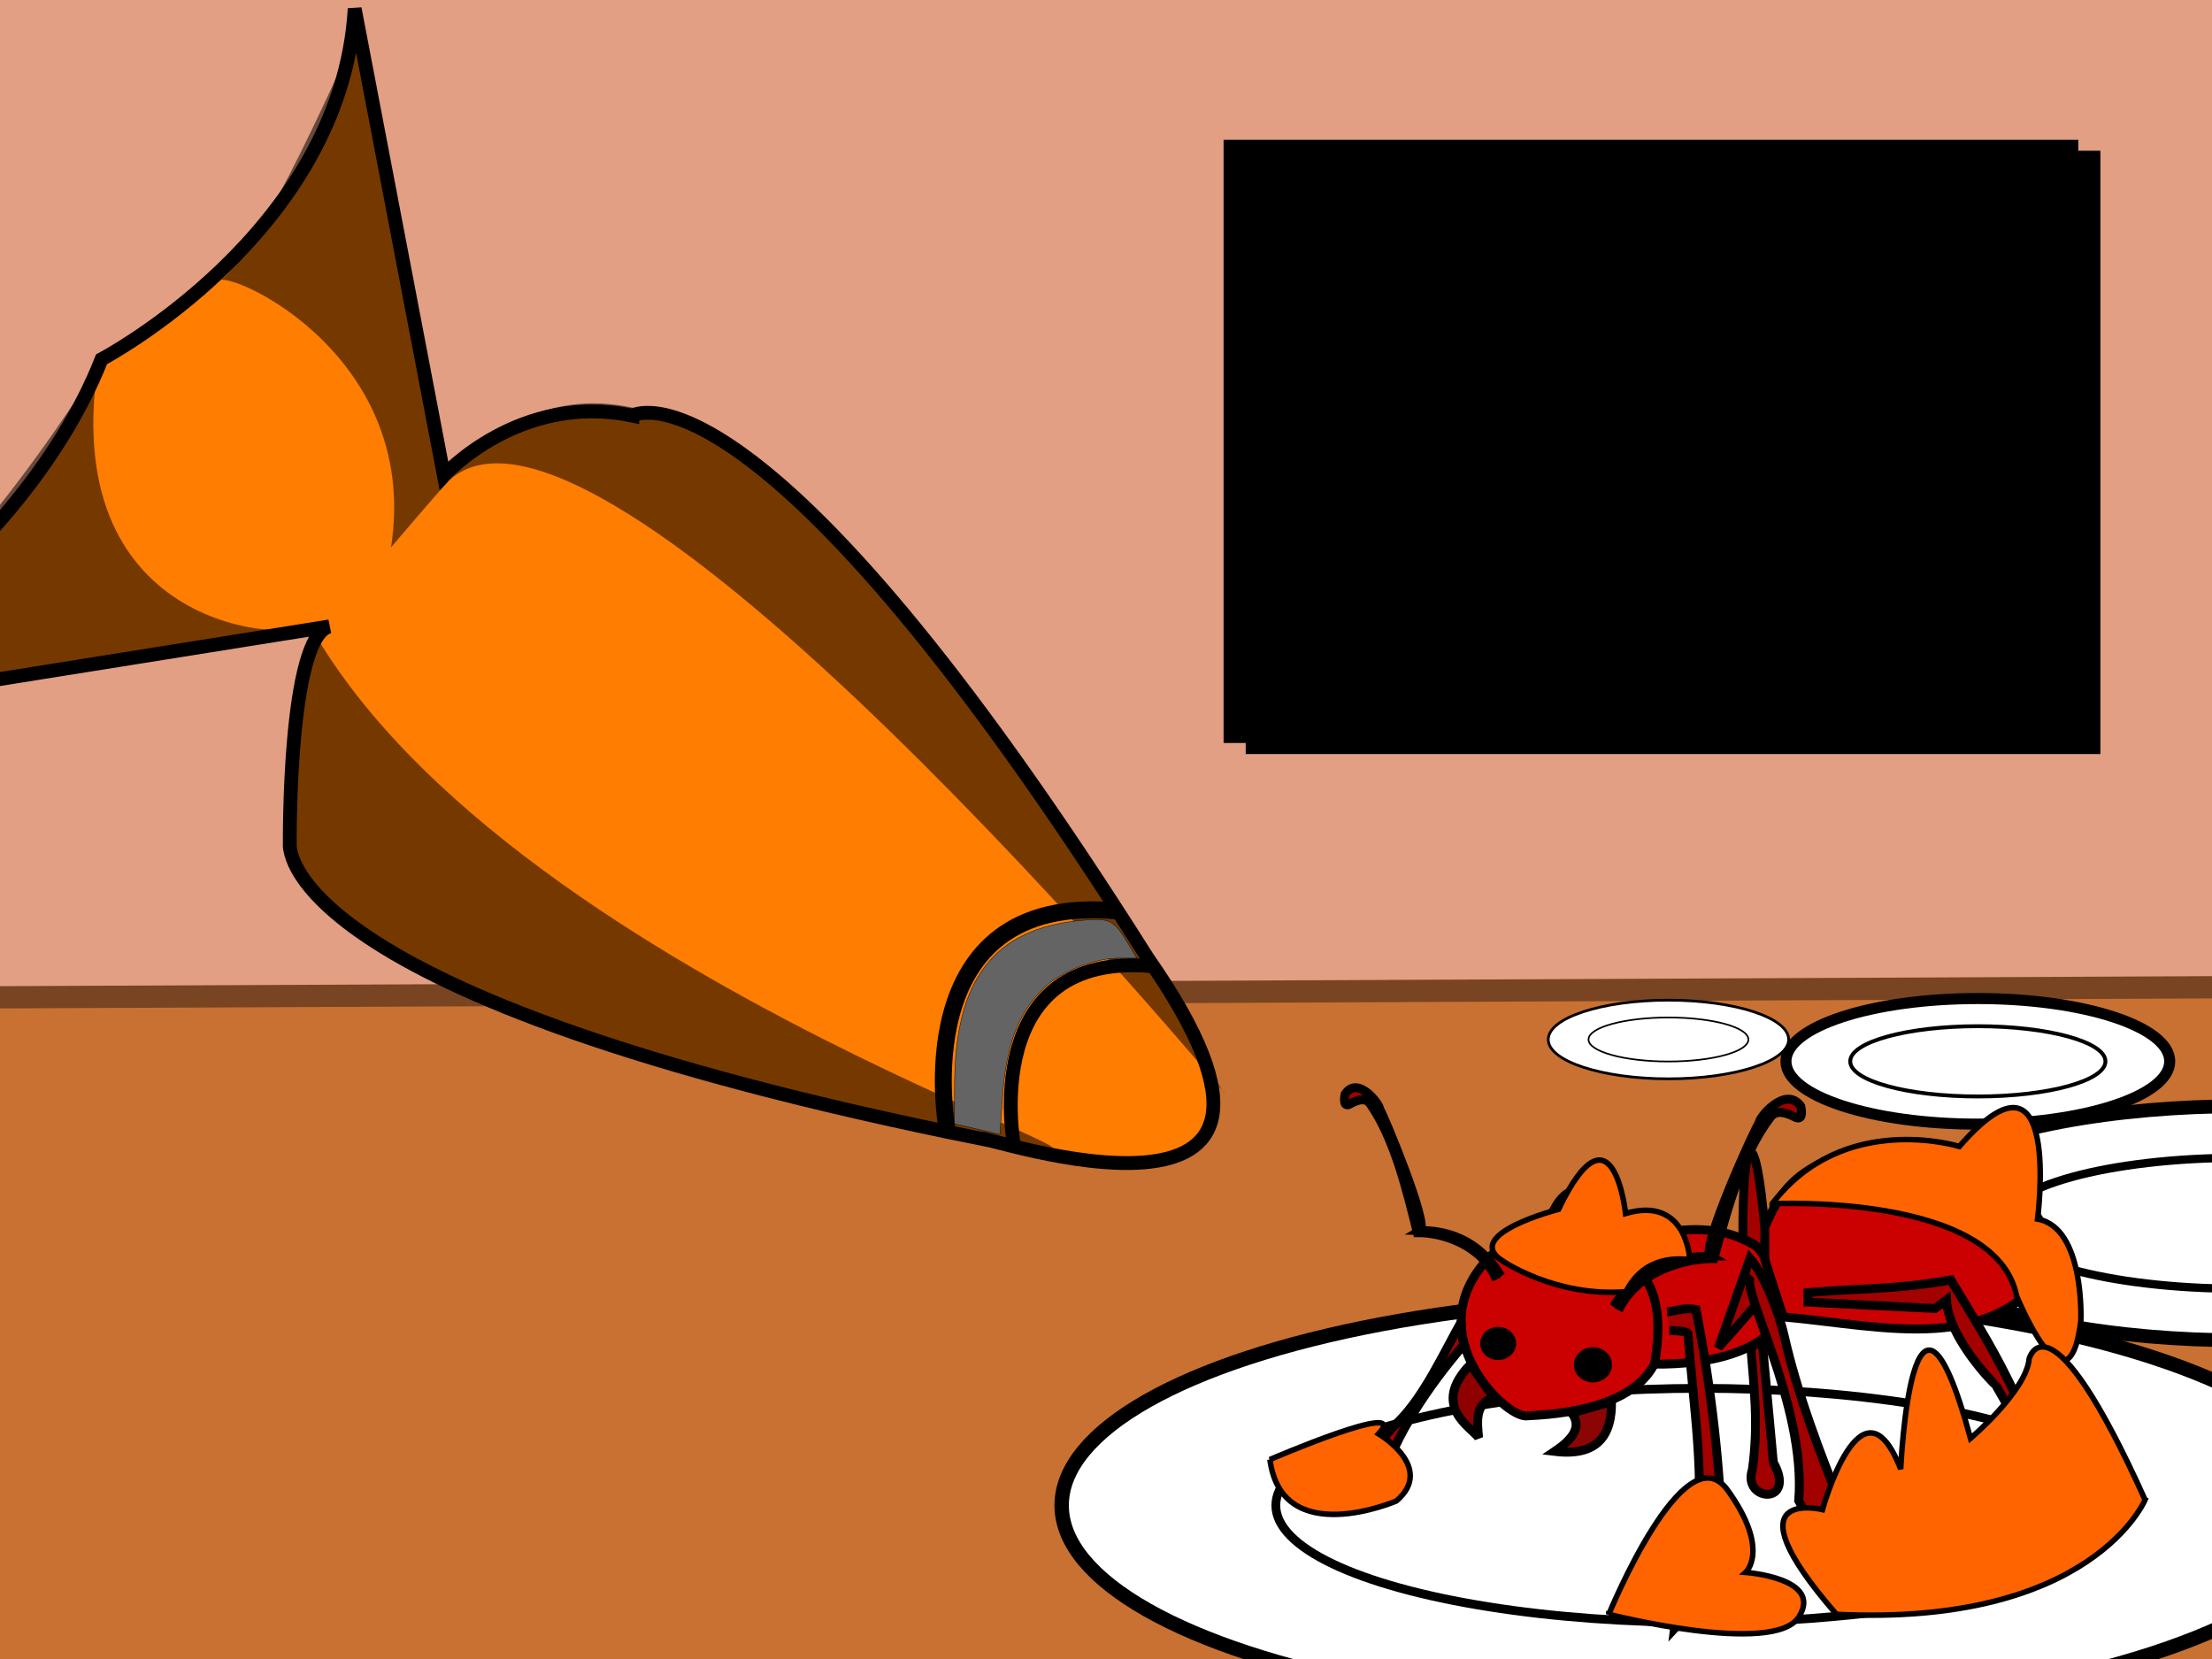 <?xml version="1.0" encoding="UTF-8" standalone="no"?>
<!-- Created with Inkscape (http://www.inkscape.org/) -->

<svg
   xmlns:dc="http://purl.org/dc/elements/1.1/"
   xmlns:cc="http://creativecommons.org/ns#"
   xmlns:rdf="http://www.w3.org/1999/02/22-rdf-syntax-ns#"
   xmlns:svg="http://www.w3.org/2000/svg"
   xmlns="http://www.w3.org/2000/svg"
   xmlns:sodipodi="http://sodipodi.sourceforge.net/DTD/sodipodi-0.dtd"
   xmlns:inkscape="http://www.inkscape.org/namespaces/inkscape"
   width="800"
   height="600"
   viewBox="0 0 800 600"
   id="svg2"
   version="1.1"
   inkscape:version="0.91 r13725"
   enable-background="new"
   sodipodi:docname="Pause Screen.svg"
   inkscape:export-filename="T:\CandySiege\Images\Backgrounds\Pause Screen.png"
   inkscape:export-xdpi="90"
   inkscape:export-ydpi="90">
  <defs
     id="defs4">
    <filter
       inkscape:collect="always"
       style="color-interpolation-filters:sRGB"
       id="filter8422">
      <feBlend
         inkscape:collect="always"
         mode="multiply"
         in2="BackgroundImage"
         id="feBlend8424" />
    </filter>
  </defs>
  <sodipodi:namedview
     id="base"
     pagecolor="#ffffff"
     bordercolor="#666666"
     borderopacity="1.0"
     inkscape:pageopacity="0.0"
     inkscape:pageshadow="2"
     inkscape:zoom="0.7"
     inkscape:cx="547.25391"
     inkscape:cy="337.80772"
     inkscape:document-units="px"
     inkscape:current-layer="layer3"
     showgrid="false"
     units="px"
     inkscape:showpageshadow="false"
     inkscape:window-width="1366"
     inkscape:window-height="705"
     inkscape:window-x="-8"
     inkscape:window-y="-8"
     inkscape:window-maximized="1" />
  <g
     inkscape:label="Wall"
     inkscape:groupmode="layer"
     id="layer1"
     transform="translate(0,-452.362)"
     sodipodi:insensitive="true">
    <rect
       style="color:#000000;clip-rule:nonzero;display:inline;overflow:visible;visibility:visible;opacity:1;isolation:auto;mix-blend-mode:normal;color-interpolation:sRGB;color-interpolation-filters:linearRGB;solid-color:#000000;solid-opacity:1;fill:#e29f84;fill-opacity:1;fill-rule:evenodd;stroke:#e29f84;stroke-width:5.044;stroke-linecap:butt;stroke-linejoin:miter;stroke-miterlimit:4;stroke-dasharray:none;stroke-dashoffset:0;stroke-opacity:1;color-rendering:auto;image-rendering:auto;shape-rendering:auto;text-rendering:auto;enable-background:accumulate"
       id="rect8068"
       width="794.956"
       height="522.768"
       x="2.522"
       y="454.884" />
  </g>
  <g
     inkscape:groupmode="layer"
     id="layer3"
     inkscape:label="Table"
     style="display:inline"
     sodipodi:insensitive="true">
    <rect
       style="color:#000000;clip-rule:nonzero;display:inline;overflow:visible;visibility:visible;opacity:1;isolation:auto;mix-blend-mode:normal;color-interpolation:sRGB;color-interpolation-filters:linearRGB;solid-color:#000000;solid-opacity:1;fill:#c87132;fill-opacity:1;fill-rule:evenodd;stroke:#c87132;stroke-width:4.877;stroke-linecap:butt;stroke-linejoin:miter;stroke-miterlimit:4;stroke-dasharray:none;stroke-dashoffset:0;stroke-opacity:1;color-rendering:auto;image-rendering:auto;shape-rendering:auto;text-rendering:auto;enable-background:accumulate"
       id="rect8091"
       width="795.123"
       height="234.408"
       x="2.439"
       y="363.153" />
    <path
       style="fill:none;fill-rule:evenodd;stroke:#784421;stroke-width:8.042;stroke-linecap:butt;stroke-linejoin:miter;stroke-miterlimit:4;stroke-dasharray:none;stroke-opacity:1"
       d="M -4.222,360.705 811.365,357.009"
       id="path8471"
       inkscape:connector-curvature="0" />
  </g>
  <g
     inkscape:groupmode="layer"
     id="layer2"
     inkscape:label="Icing Tower"
     sodipodi:insensitive="true"
     style="display:inline">
    <path
       style="fill:#ff7d00;fill-opacity:1;fill-rule:evenodd;stroke:#000000;stroke-width:5;stroke-linecap:butt;stroke-linejoin:miter;stroke-miterlimit:4;stroke-dasharray:none;stroke-opacity:1"
       d="m 228.675,150.314 c 0,0 45.453,-27.017 186.28,195.99 78.353,112.221 -61.263,63.485 -60.015,65.544 -257.629,-51.636 -250.128,-106.852 -250.128,-106.852 0,0 -0.668,-74.719 14.357,-78.442 l -205.816,32.863 c 0,0 92.601,-51.632 123.375,-129.485 0,0 86.822,-45.632 91.544,-126.811 L 160.534,171.977 c 0,0 27.366,-30.203 68.141,-21.663 z"
       id="path8073"
       inkscape:connector-curvature="0"
       sodipodi:nodetypes="cccccccccc" />
    <g
       transform="matrix(0.3,0,0,0.3,530.669,220.439)"
       id="g8241-1-8"
       style="stroke-width:0.333;stroke-miterlimit:4;stroke-dasharray:none">
      <ellipse
         ry="75.657"
         rx="231.221"
         cy="544.442"
         cx="615.183"
         id="path8224-9-5-3"
         style="color:#000000;clip-rule:nonzero;display:inline;overflow:visible;visibility:visible;opacity:1;isolation:auto;mix-blend-mode:normal;color-interpolation:sRGB;color-interpolation-filters:linearRGB;solid-color:#000000;solid-opacity:1;fill:#ffffff;fill-opacity:1;fill-rule:evenodd;stroke:#000000;stroke-width:0.333;stroke-linecap:butt;stroke-linejoin:miter;stroke-miterlimit:4;stroke-dasharray:none;stroke-dashoffset:0;stroke-opacity:1;color-rendering:auto;image-rendering:auto;shape-rendering:auto;text-rendering:auto;enable-background:accumulate" />
      <ellipse
         ry="42.328"
         rx="153.767"
         cy="544.442"
         cx="615.183"
         id="path8224-3-1-4-8"
         style="color:#000000;clip-rule:nonzero;display:inline;overflow:visible;visibility:visible;opacity:1;isolation:auto;mix-blend-mode:normal;color-interpolation:sRGB;color-interpolation-filters:linearRGB;solid-color:#000000;solid-opacity:1;fill:#ffffff;fill-opacity:1;fill-rule:evenodd;stroke:#000000;stroke-width:0.333;stroke-linecap:butt;stroke-linejoin:miter;stroke-miterlimit:4;stroke-dasharray:none;stroke-dashoffset:0;stroke-opacity:1;color-rendering:auto;image-rendering:auto;shape-rendering:auto;text-rendering:auto;enable-background:accumulate" />
    </g>
  </g>
  <g
     inkscape:groupmode="layer"
     id="layer8"
     inkscape:label="Shadow Tower"
     style="display:inline;filter:url(#filter8422)"
     sodipodi:insensitive="true">
    <path
       style="fill:#757575;fill-opacity:1;fill-rule:evenodd;stroke:none;stroke-width:1px;stroke-linecap:butt;stroke-linejoin:miter;stroke-opacity:1"
       d="m 442.952,395.444 c 0,0 -229.218,-276.042 -281.746,-220.484 105.034,-131.335 280.555,224.807 281.746,220.484 z"
       id="path8426"
       inkscape:connector-curvature="0"
       sodipodi:nodetypes="ccc" />
    <path
       style="fill:#757575;fill-opacity:1;fill-rule:evenodd;stroke:none;stroke-width:1px;stroke-linecap:butt;stroke-linejoin:miter;stroke-opacity:1"
       d="m 108.086,226.244 c -0.166,5.131 -87.075,4.245 -72.731,-93.944 0,0 -58.589,96.975 -117.178,124.249 z"
       id="path8428"
       inkscape:connector-curvature="0"
       sodipodi:nodetypes="cccc" />
    <path
       style="fill:#757575;fill-opacity:1;fill-rule:evenodd;stroke:none;stroke-width:1px;stroke-linecap:butt;stroke-linejoin:miter;stroke-opacity:1"
       d="m 128.289,13.101 c 0,0 -35.672,82.803 -49.814,88.864 0,-6.492 74.058,24.163 62.946,95.994 0,0 18.525,-21.796 20.382,-23.473 z"
       id="path8430"
       inkscape:connector-curvature="0"
       sodipodi:nodetypes="ccccc" />
    <path
       style="fill:#757575;fill-opacity:1;fill-rule:evenodd;stroke:none;stroke-width:1px;stroke-linecap:butt;stroke-linejoin:miter;stroke-opacity:1"
       d="m 114.286,230 c -9.882,25.099 -7.302,52.275 -10,78.571 -1.732,6.929 36.6,66.647 243.219,100.173 C 476.79,439.459 194.72,365.41 114.286,230 Z"
       id="path8454"
       inkscape:connector-curvature="0"
       sodipodi:nodetypes="cccc" />
  </g>
  <g
     inkscape:groupmode="layer"
     id="layer9"
     inkscape:label="Brace"
     sodipodi:insensitive="true"
     style="display:inline">
    <path
       style="fill:none;fill-rule:evenodd;stroke:#000000;stroke-width:5;stroke-linecap:butt;stroke-linejoin:miter;stroke-miterlimit:4;stroke-dasharray:none;stroke-opacity:1"
       d="m 366.685,414.132 c 0,0 -13.132,-70.711 50.508,-64.65"
       id="path8312-4"
       inkscape:connector-curvature="0" />
    <path
       style="fill:none;fill-rule:evenodd;stroke:#000000;stroke-width:6.115;stroke-linecap:butt;stroke-linejoin:miter;stroke-miterlimit:4;stroke-dasharray:none;stroke-opacity:1"
       d="m 342.526,408.555 c 0,0 -16.059,-86.473 61.767,-79.061"
       id="path8312-5-2"
       inkscape:connector-curvature="0" />
    <path
       style="color:#000000;clip-rule:nonzero;display:inline;overflow:visible;visibility:visible;opacity:1;isolation:auto;mix-blend-mode:normal;color-interpolation:sRGB;color-interpolation-filters:linearRGB;solid-color:#000000;solid-opacity:1;fill:#646464;fill-opacity:1;fill-rule:evenodd;stroke:#000000;stroke-width:0.143;stroke-linecap:butt;stroke-linejoin:miter;stroke-miterlimit:4;stroke-dasharray:none;stroke-dashoffset:0;stroke-opacity:1;color-rendering:auto;image-rendering:auto;shape-rendering:auto;text-rendering:auto;enable-background:accumulate"
       d="m 357.359,409.279 c -2.357,-0.561 -6.054,-1.421 -8.214,-1.91 l -3.929,-0.89 0.021,-13.901 c 0.058,-38.303 14.151,-56.715 45.693,-59.695 10.457,-0.988 11.938,-0.267 17.04,8.294 l 3.193,5.357 -6.491,0 c -8.929,0 -20.915,4.782 -27.14,10.828 -9.36,9.09 -13.672,20.544 -14.99,39.818 l -0.897,13.119 -4.286,-1.02 z"
       id="path8339-7"
       inkscape:connector-curvature="0" />
  </g>
  <g
     inkscape:groupmode="layer"
     id="layer5"
     inkscape:label="Plates"
     sodipodi:insensitive="true"
     style="display:inline">
    <g
       id="g8241">
      <ellipse
         ry="75.657"
         rx="231.221"
         cy="544.442"
         cx="615.183"
         id="path8224"
         style="color:#000000;clip-rule:nonzero;display:inline;overflow:visible;visibility:visible;opacity:1;isolation:auto;mix-blend-mode:normal;color-interpolation:sRGB;color-interpolation-filters:linearRGB;solid-color:#000000;solid-opacity:1;fill:#ffffff;fill-opacity:1;fill-rule:evenodd;stroke:#000000;stroke-width:5.208;stroke-linecap:butt;stroke-linejoin:miter;stroke-miterlimit:4;stroke-dasharray:none;stroke-dashoffset:0;stroke-opacity:1;color-rendering:auto;image-rendering:auto;shape-rendering:auto;text-rendering:auto;enable-background:accumulate" />
      <ellipse
         ry="42.328"
         rx="153.767"
         cy="544.442"
         cx="615.183"
         id="path8224-3"
         style="color:#000000;clip-rule:nonzero;display:inline;overflow:visible;visibility:visible;opacity:1;isolation:auto;mix-blend-mode:normal;color-interpolation:sRGB;color-interpolation-filters:linearRGB;solid-color:#000000;solid-opacity:1;fill:#ffffff;fill-opacity:1;fill-rule:evenodd;stroke:#000000;stroke-width:3.177;stroke-linecap:butt;stroke-linejoin:miter;stroke-miterlimit:4;stroke-dasharray:none;stroke-dashoffset:0;stroke-opacity:1;color-rendering:auto;image-rendering:auto;shape-rendering:auto;text-rendering:auto;enable-background:accumulate" />
    </g>
    <ellipse
       style="color:#000000;clip-rule:nonzero;display:inline;overflow:visible;visibility:visible;opacity:1;isolation:auto;mix-blend-mode:normal;color-interpolation:sRGB;color-interpolation-filters:linearRGB;solid-color:#000000;solid-opacity:1;fill:#ffffff;fill-opacity:1;fill-rule:evenodd;stroke:#000000;stroke-width:5;stroke-linecap:butt;stroke-linejoin:miter;stroke-miterlimit:4;stroke-dasharray:none;stroke-dashoffset:0;stroke-opacity:1;color-rendering:auto;image-rendering:auto;shape-rendering:auto;text-rendering:auto;enable-background:accumulate"
       id="path8224-9"
       cx="810.142"
       cy="442.416"
       rx="129.333"
       ry="42.319" />
    <ellipse
       style="color:#000000;clip-rule:nonzero;display:inline;overflow:visible;visibility:visible;opacity:1;isolation:auto;mix-blend-mode:normal;color-interpolation:sRGB;color-interpolation-filters:linearRGB;solid-color:#000000;solid-opacity:1;fill:#ffffff;fill-opacity:1;fill-rule:evenodd;stroke:#000000;stroke-width:3;stroke-linecap:butt;stroke-linejoin:miter;stroke-miterlimit:4;stroke-dasharray:none;stroke-dashoffset:0;stroke-opacity:1;color-rendering:auto;image-rendering:auto;shape-rendering:auto;text-rendering:auto;enable-background:accumulate"
       id="path8224-3-1"
       cx="810.142"
       cy="442.416"
       rx="86.009"
       ry="23.676" />
    <ellipse
       style="color:#000000;clip-rule:nonzero;display:inline;overflow:visible;visibility:visible;opacity:1;isolation:auto;mix-blend-mode:normal;color-interpolation:sRGB;color-interpolation-filters:linearRGB;solid-color:#000000;solid-opacity:1;fill:#ffffff;fill-opacity:1;fill-rule:evenodd;stroke:#000000;stroke-width:4;stroke-linecap:butt;stroke-linejoin:miter;stroke-miterlimit:4;stroke-dasharray:none;stroke-dashoffset:0;stroke-opacity:1;color-rendering:auto;image-rendering:auto;shape-rendering:auto;text-rendering:auto;enable-background:accumulate"
       id="path8224-9-5"
       cx="715.31"
       cy="383.848"
       rx="69.399"
       ry="22.708" />
    <ellipse
       style="color:#000000;clip-rule:nonzero;display:inline;overflow:visible;visibility:visible;opacity:1;isolation:auto;mix-blend-mode:normal;color-interpolation:sRGB;color-interpolation-filters:linearRGB;solid-color:#000000;solid-opacity:1;fill:#ffffff;fill-opacity:1;fill-rule:evenodd;stroke:#000000;stroke-width:1.4;stroke-linecap:butt;stroke-linejoin:miter;stroke-miterlimit:4;stroke-dasharray:none;stroke-dashoffset:0;stroke-opacity:1;color-rendering:auto;image-rendering:auto;shape-rendering:auto;text-rendering:auto;enable-background:accumulate"
       id="path8224-3-1-4"
       cx="715.31"
       cy="383.848"
       rx="46.152"
       ry="12.704" />
    <g
       transform="matrix(0.188,0,0,0.188,487.768,273.592)"
       id="g8241-1-8-8">
      <ellipse
         ry="75.657"
         rx="231.221"
         cy="544.442"
         cx="615.183"
         id="path8224-9-5-5"
         style="color:#000000;clip-rule:nonzero;display:inline;overflow:visible;visibility:visible;opacity:1;isolation:auto;mix-blend-mode:normal;color-interpolation:sRGB;color-interpolation-filters:linearRGB;solid-color:#000000;solid-opacity:1;fill:#ffffff;fill-opacity:1;fill-rule:evenodd;stroke:#000000;stroke-width:5.208;stroke-linecap:butt;stroke-linejoin:miter;stroke-miterlimit:4;stroke-dasharray:none;stroke-dashoffset:0;stroke-opacity:1;color-rendering:auto;image-rendering:auto;shape-rendering:auto;text-rendering:auto;enable-background:accumulate" />
      <ellipse
         ry="42.328"
         rx="153.767"
         cy="544.442"
         cx="615.183"
         id="path8224-3-1-4-6"
         style="color:#000000;clip-rule:nonzero;display:inline;overflow:visible;visibility:visible;opacity:1;isolation:auto;mix-blend-mode:normal;color-interpolation:sRGB;color-interpolation-filters:linearRGB;solid-color:#000000;solid-opacity:1;fill:#ffffff;fill-opacity:1;fill-rule:evenodd;stroke:#000000;stroke-width:3.177;stroke-linecap:butt;stroke-linejoin:miter;stroke-miterlimit:4;stroke-dasharray:none;stroke-dashoffset:0;stroke-opacity:1;color-rendering:auto;image-rendering:auto;shape-rendering:auto;text-rendering:auto;enable-background:accumulate" />
    </g>
  </g>
  <g
     inkscape:groupmode="layer"
     id="layer4"
     inkscape:label="Ant"
     sodipodi:insensitive="true">
    <g
       id="g8106"
       transform="matrix(-0.758,0,0,0.758,779.025,-72.927)"
       style="stroke-width:4.257;stroke-miterlimit:4;stroke-dasharray:none">
      <path
         sodipodi:nodetypes="cccc"
         inkscape:connector-curvature="0"
         id="path4212"
         d="m 299.045,771.738 c 10.217,1.856 57.614,-43.677 12.103,-81.128 -26.741,-14.373 -48.87,-3.419 -67.847,13.156 -21.832,42.61 0.648,65.59 55.745,67.972 z"
         style="fill:#cb0000;fill-opacity:1;fill-rule:evenodd;stroke:#000000;stroke-width:4.257;stroke-linecap:butt;stroke-linejoin:miter;stroke-miterlimit:4;stroke-dasharray:none;stroke-opacity:1" />
      <path
         sodipodi:nodetypes="ccc"
         inkscape:connector-curvature="0"
         id="path4180"
         d="m 258.825,765.045 c -0.144,16.004 6.646,26.145 27.089,23.668 -10.72,-7.18 -12.141,-12.926 -8.102,-18.341 z"
         style="fill:#8a0000;fill-opacity:0.98;fill-rule:evenodd;stroke:#000000;stroke-width:4.257;stroke-linecap:butt;stroke-linejoin:miter;stroke-miterlimit:4;stroke-dasharray:none;stroke-opacity:1" />
      <path
         sodipodi:nodetypes="ccc"
         inkscape:connector-curvature="0"
         id="path4182"
         d="m 314.945,763.115 c 9.034,2.416 8.089,11.278 7.304,19.039 3.266,-4.786 23.123,-15.086 3.951,-34.876 z"
         style="fill:#8f0000;fill-opacity:1;fill-rule:evenodd;stroke:#000000;stroke-width:4.257;stroke-linecap:butt;stroke-linejoin:miter;stroke-miterlimit:4;stroke-dasharray:none;stroke-opacity:1" />
      <path
         sodipodi:nodetypes="cccccccc"
         inkscape:connector-curvature="0"
         id="path4184-8"
         d="m 313.667,706.745 c 7.421,-17.181 26.632,-22.531 37.794,-22.399 5.016,-19.987 10.867,-44.774 22.495,-61.398 2.212,-3.186 5.857,-1.998 9.189,-0.268 3.539,2.281 3.351,-1.627 2.794,-4.415 -6.115,-9.358 -17.005,5.565 -16.404,7.073 -0.768,-2.7e-4 -23.837,55.265 -19.373,57.979 -5.494,0.119 -25.525,-0.024 -38.552,21.857"
         style="fill:#a30000;fill-opacity:1;fill-rule:evenodd;stroke:#000000;stroke-width:4.257;stroke-linecap:butt;stroke-linejoin:miter;stroke-miterlimit:4;stroke-dasharray:none;stroke-opacity:1" />
      <path
         sodipodi:nodetypes="csccccscccc"
         inkscape:connector-curvature="0"
         id="path4276"
         d="m 330.511,726.868 c 8.024,14.128 17.492,35.118 29.72,47.367 11.123,11.141 12.172,16.291 15.072,22.16 l -1.949,3.094 c 3.469,0.115 17.552,0.389 26.226,1.12 l 10.354,8.081 c -5.931,-1.01 -13.119,-1.678 -22.713,0.389 -9.262,1.996 -17.419,-0.275 -16.936,-6.702 l -3.536,-2.778 c -3.446,-16.005 -20.309,-42.108 -37.565,-61.84 1.185,-2.882 1.146,-6.669 1.326,-10.891 z"
         style="fill:#a30000;fill-opacity:1;fill-rule:evenodd;stroke:#000000;stroke-width:4.257;stroke-linecap:butt;stroke-linejoin:miter;stroke-miterlimit:4;stroke-dasharray:none;stroke-opacity:1" />
      <path
         sodipodi:nodetypes="ccc"
         inkscape:connector-curvature="0"
         id="path4330"
         d="m 256.707,692.786 c -79.531,-40.188 -125.939,54.971 -18.398,54.299 -3.564,-21.756 -2.793,-41.369 18.398,-54.299 z"
         style="fill:#cb0000;fill-opacity:1;fill-rule:evenodd;stroke:#000000;stroke-width:4.257;stroke-linecap:butt;stroke-linejoin:miter;stroke-miterlimit:4;stroke-dasharray:none;stroke-opacity:1" />
      <path
         sodipodi:nodetypes="ccccccccc"
         inkscape:connector-curvature="0"
         id="path4274"
         d="m 232.357,722.109 c -4.602,-0.389 -8.473,-2.239 -13.844,-1.091 -7.347,37.867 -11.904,75.963 -12.585,115.734 1.497,6.953 3.278,7.644 5,9.643 -4.49,31.918 13.911,22.496 17.857,26.786 -1.159,-9.405 -7.266,-18.81 -3.214,-28.214 3.271,-3.452 -4.592,-6.548 -6.429,-10 -5.583,-31.302 0.727,-67.612 3.214,-102.5 1.094,-1.195 5.025,-1.307 8.929,-1.429"
         style="fill:#a30000;fill-opacity:1;fill-rule:evenodd;stroke:#000000;stroke-width:4.257;stroke-linecap:butt;stroke-linejoin:miter;stroke-miterlimit:4;stroke-dasharray:none;stroke-opacity:1" />
      <path
         sodipodi:nodetypes="ccsccccccc"
         inkscape:connector-curvature="0"
         id="path4278"
         d="m 192.247,704.644 c 6.12,5.686 -26.518,61.3 -22.728,107.581 l -6.566,11.617 c -0.26,15.309 -7.964,15.207 -10.607,35.355 -3.692,-9.8 -16.5,-11.135 -3.03,-36.871 l -2.02,-3.03 c 12.033,-29.14 22.997,-58.479 29.201,-85.954 2.608,-11.55 10.068,-29.881 16.256,-36.78 l 15.091,42.697 -17.271,-19.651"
         style="fill:#a30000;fill-opacity:1;fill-rule:evenodd;stroke:#000000;stroke-width:4.257;stroke-linecap:butt;stroke-linejoin:miter;stroke-miterlimit:4;stroke-dasharray:none;stroke-opacity:1" />
      <path
         sodipodi:nodetypes="cccc"
         inkscape:connector-curvature="0"
         id="path4301"
         d="m 187,735.68 -5.357,58.214 c -11.495,20.75 15.01,18.787 10,3.571 -3.071,-21.39 -0.769,-39.557 0.714,-58.214 z"
         style="fill:#a30000;fill-opacity:1;fill-rule:evenodd;stroke:#000000;stroke-width:4.257;stroke-linecap:butt;stroke-linejoin:miter;stroke-miterlimit:4;stroke-dasharray:none;stroke-opacity:1" />
      <path
         sodipodi:nodetypes="cccccccc"
         inkscape:connector-curvature="0"
         id="path4303"
         d="M 240.108,685.787 279.5,665.323 c 6.401,3.957 8.275,12.439 12.143,18.929 l -10.357,-0.714 c -2.081,-2.086 -3.604,-6.515 -2.857,-11.429 0.278,1.859 -4.115,5.053 -17.143,10.714 -4.129,0.9 -9.129,0.275 -9.643,7.5 z"
         style="fill:#a30000;fill-opacity:1;fill-rule:evenodd;stroke:#000000;stroke-width:4.257;stroke-linecap:butt;stroke-linejoin:miter;stroke-miterlimit:4;stroke-dasharray:none;stroke-opacity:1" />
      <path
         sodipodi:nodetypes="ccccc"
         inkscape:connector-curvature="0"
         id="path4361"
         d="m 188.551,688.18 c -8.924,-19.803 -12.943,-36.359 -55.245,-45.036 -54.659,-13.067 -85.719,38.937 -85.801,54.668 28.242,45.653 79.462,31.328 129.434,26.71 z"
         style="fill:#cb0000;fill-opacity:1;fill-rule:evenodd;stroke:#000000;stroke-width:4.257;stroke-linecap:butt;stroke-linejoin:miter;stroke-miterlimit:4;stroke-dasharray:none;stroke-opacity:1" />
      <path
         sodipodi:nodetypes="ccsccccccc"
         inkscape:connector-curvature="0"
         id="path4282"
         d="m 165.146,712.949 c -22.706,-1.998 -42.812,-1.396 -68.185,-6.061 -9.581,15.919 -18.827,30.469 -27.468,47.981 -12.59,25.514 -23.943,54.462 -39.707,48.994 -7.042,6.685 -5.312,11.177 -7.576,16.668 8.816,-5.004 16.227,-7.201 23.739,-9.596 28.564,-53.133 29.767,-54.062 29.767,-54.062 0.221,0.126 22.671,-22.546 23.266,-40.387 l 5.556,4.041 60.609,-3.03 z"
         style="fill:#a30000;fill-opacity:1;fill-rule:evenodd;stroke:#000000;stroke-width:4.257;stroke-linecap:butt;stroke-linejoin:miter;stroke-miterlimit:4;stroke-dasharray:none;stroke-opacity:1" />
      <path
         sodipodi:nodetypes="cccc"
         inkscape:connector-curvature="0"
         id="path4284"
         d="m 185.681,695.553 0,-13.132 c 4.384,-50.813 10.667,-47.772 10.489,4.964 -8.602,3.432 -6.331,4.308 -10.489,8.168 z"
         style="fill:#a30000;fill-opacity:1;fill-rule:evenodd;stroke:#000000;stroke-width:4.257;stroke-linecap:butt;stroke-linejoin:miter;stroke-miterlimit:4;stroke-dasharray:none;stroke-opacity:1" />
      <path
         sodipodi:nodetypes="cccccccc"
         inkscape:connector-curvature="0"
         id="path4184-8-2"
         d="m 255.485,721.348 c -8.927,-18.896 -32.038,-24.78 -45.467,-24.635 -6.034,-21.983 -13.072,-49.244 -27.062,-67.528 -2.661,-3.504 -7.046,-2.197 -11.055,-0.294 -4.257,2.509 -4.031,-1.789 -3.361,-4.856 7.356,-10.293 20.457,6.121 19.734,7.779 0.923,-3e-4 28.676,60.783 23.306,63.767 6.61,0.131 30.707,-0.026 46.378,24.039"
         style="fill:#a30000;fill-opacity:1;fill-rule:evenodd;stroke:#000000;stroke-width:4.257;stroke-linecap:butt;stroke-linejoin:miter;stroke-miterlimit:4;stroke-dasharray:none;stroke-opacity:1" />
      <ellipse
         ry="6.274"
         rx="6.971"
         cy="747.405"
         cx="267.687"
         id="path4373"
         style="color:#000000;clip-rule:nonzero;display:inline;overflow:visible;visibility:visible;opacity:1;isolation:auto;mix-blend-mode:normal;color-interpolation:sRGB;color-interpolation-filters:linearRGB;solid-color:#000000;solid-opacity:1;fill:#000000;fill-opacity:1;fill-rule:evenodd;stroke:#000000;stroke-width:4.257;stroke-linecap:round;stroke-linejoin:round;stroke-miterlimit:4;stroke-dasharray:none;stroke-dashoffset:0;stroke-opacity:1;color-rendering:auto;image-rendering:auto;shape-rendering:auto;text-rendering:auto;enable-background:accumulate" />
      <ellipse
         ry="5.806"
         rx="6.451"
         cy="737.229"
         cx="312.916"
         id="path4373-8"
         style="color:#000000;clip-rule:nonzero;display:inline;overflow:visible;visibility:visible;opacity:1;isolation:auto;mix-blend-mode:normal;color-interpolation:sRGB;color-interpolation-filters:linearRGB;solid-color:#000000;solid-opacity:1;fill:#000000;fill-opacity:1;fill-rule:evenodd;stroke:#000000;stroke-width:4.257;stroke-linecap:round;stroke-linejoin:round;stroke-miterlimit:4;stroke-dasharray:none;stroke-dashoffset:0;stroke-opacity:1;color-rendering:auto;image-rendering:auto;shape-rendering:auto;text-rendering:auto;enable-background:accumulate" />
      <path
         inkscape:connector-curvature="0"
         id="path4390"
         d="M 328.87,737.853 Z"
         style="fill:none;fill-rule:evenodd;stroke:#000000;stroke-width:4.257;stroke-linecap:butt;stroke-linejoin:miter;stroke-miterlimit:4;stroke-dasharray:none;stroke-opacity:1" />
    </g>
  </g>
  <g
     inkscape:groupmode="layer"
     id="layer6"
     inkscape:label="Frosting"
     sodipodi:insensitive="true">
    <path
       style="fill:#ff6400;fill-opacity:1;fill-rule:evenodd;stroke:#000000;stroke-width:2;stroke-linecap:butt;stroke-linejoin:miter;stroke-miterlimit:4;stroke-dasharray:none;stroke-opacity:1"
       d="m 581.848,583.838 c 0,0 27.274,-66.67 42.931,-44.952 15.657,21.718 6.566,29.799 6.566,29.799 0,0 28.284,2.02 19.193,16.162 -9.091,14.142 -68.69,-1.01 -68.69,-1.01 z"
       id="path8342"
       inkscape:connector-curvature="0" />
    <path
       style="fill:#ff6400;fill-opacity:1;fill-rule:evenodd;stroke:#000000;stroke-width:2;stroke-linecap:butt;stroke-linejoin:miter;stroke-miterlimit:4;stroke-dasharray:none;stroke-opacity:1"
       d="m 640.942,435.345 c 0,0 80.812,-4.041 88.388,33.335 0,0 18.688,45.962 23.234,9.091 0,0 1.515,-33.84 -15.657,-36.871 0,0 9.091,-69.195 -28.284,-26.264 0,0 -41.876,-13.106 -67.68,20.708 z"
       id="path8344"
       inkscape:connector-curvature="0"
       sodipodi:nodetypes="cccccc" />
    <path
       style="fill:#ff6400;fill-opacity:1;fill-rule:evenodd;stroke:#000000;stroke-width:2;stroke-linecap:butt;stroke-linejoin:miter;stroke-miterlimit:4;stroke-dasharray:none;stroke-opacity:1"
       d="m 543.462,456.053 c 0,0 19.193,13.132 44.447,11.112 0.683,-0.114 4.997,-13.712 23.234,-11.617 0,0 -1.01,-23.234 -23.234,-16.668 0,0 -4.546,-42.426 -24.244,-1.515 0,0 -35.355,9.091 -20.203,18.688 z"
       id="path8346"
       inkscape:connector-curvature="0"
       sodipodi:nodetypes="cccccc" />
    <path
       style="fill:#ff6400;fill-opacity:1;fill-rule:evenodd;stroke:#000000;stroke-width:2;stroke-linecap:butt;stroke-linejoin:miter;stroke-miterlimit:4;stroke-dasharray:none;stroke-opacity:1"
       d="m 775.797,542.421 c -34.85,-77.277 -41.921,-51.013 -41.921,-51.013 -1.01,11.617 -21.213,28.789 -21.213,28.789 -21.213,-77.782 -25.254,11.112 -25.254,11.112 -14.142,-36.365 -28.284,14.647 -28.284,14.647 0,0 -35.355,-8.586 5.051,37.881 92.429,4.546 111.622,-41.416 111.622,-41.416 z"
       id="path8348"
       inkscape:connector-curvature="0" />
    <path
       style="fill:#ff6400;fill-opacity:1;fill-rule:evenodd;stroke:#000000;stroke-width:2;stroke-linecap:butt;stroke-linejoin:miter;stroke-miterlimit:4;stroke-dasharray:none;stroke-opacity:1"
       d="m 459.286,527.857 c 0,0 51.429,-22.143 39.286,-9.286 0,0 20.714,12.143 6.429,24.286 0,0 -41.429,17.857 -45.714,-15 z"
       id="path8350"
       inkscape:connector-curvature="0" />
  </g>
  <g
     inkscape:groupmode="layer"
     id="layer7"
     inkscape:label="Text">
    <flowRoot
       xml:space="preserve"
       id="flowRoot8352"
       style="font-style:normal;font-weight:normal;font-size:17.5px;line-height:125%;font-family:sans-serif;letter-spacing:0px;word-spacing:0px;fill:#000000;fill-opacity:1;stroke:none;stroke-width:1px;stroke-linecap:butt;stroke-linejoin:miter;stroke-opacity:1"
       transform="translate(86.873,-20.203)"><flowRegion
         id="flowRegion8354"><rect
           id="rect8356"
           width="309.107"
           height="218.193"
           x="363.655"
           y="74.721" /></flowRegion><flowPara
         id="flowPara8358"
         style="font-style:normal;font-variant:normal;font-weight:normal;font-stretch:normal;font-size:90px;font-family:'Rhum Banane';-inkscape-font-specification:'Rhum Banane'">Game Paused</flowPara></flowRoot>    <flowRoot
       xml:space="preserve"
       id="flowRoot8352-8"
       style="font-style:normal;font-weight:normal;font-size:17.5px;line-height:125%;font-family:sans-serif;letter-spacing:0px;word-spacing:0px;fill:#000000;fill-opacity:1;stroke:none;stroke-width:1px;stroke-linecap:butt;stroke-linejoin:miter;stroke-opacity:1"
       transform="translate(78.873,-24.203)"><flowRegion
         id="flowRegion8354-1"><rect
           id="rect8356-7"
           width="309.107"
           height="218.193"
           x="363.655"
           y="74.721" /></flowRegion><flowPara
         id="flowPara8358-0"
         style="font-style:normal;font-variant:normal;font-weight:normal;font-stretch:normal;font-size:90px;font-family:'Rhum Banane';-inkscape-font-specification:'Rhum Banane';fill:#ff6400;fill-opacity:1">Game Paused</flowPara></flowRoot>  </g>
</svg>
